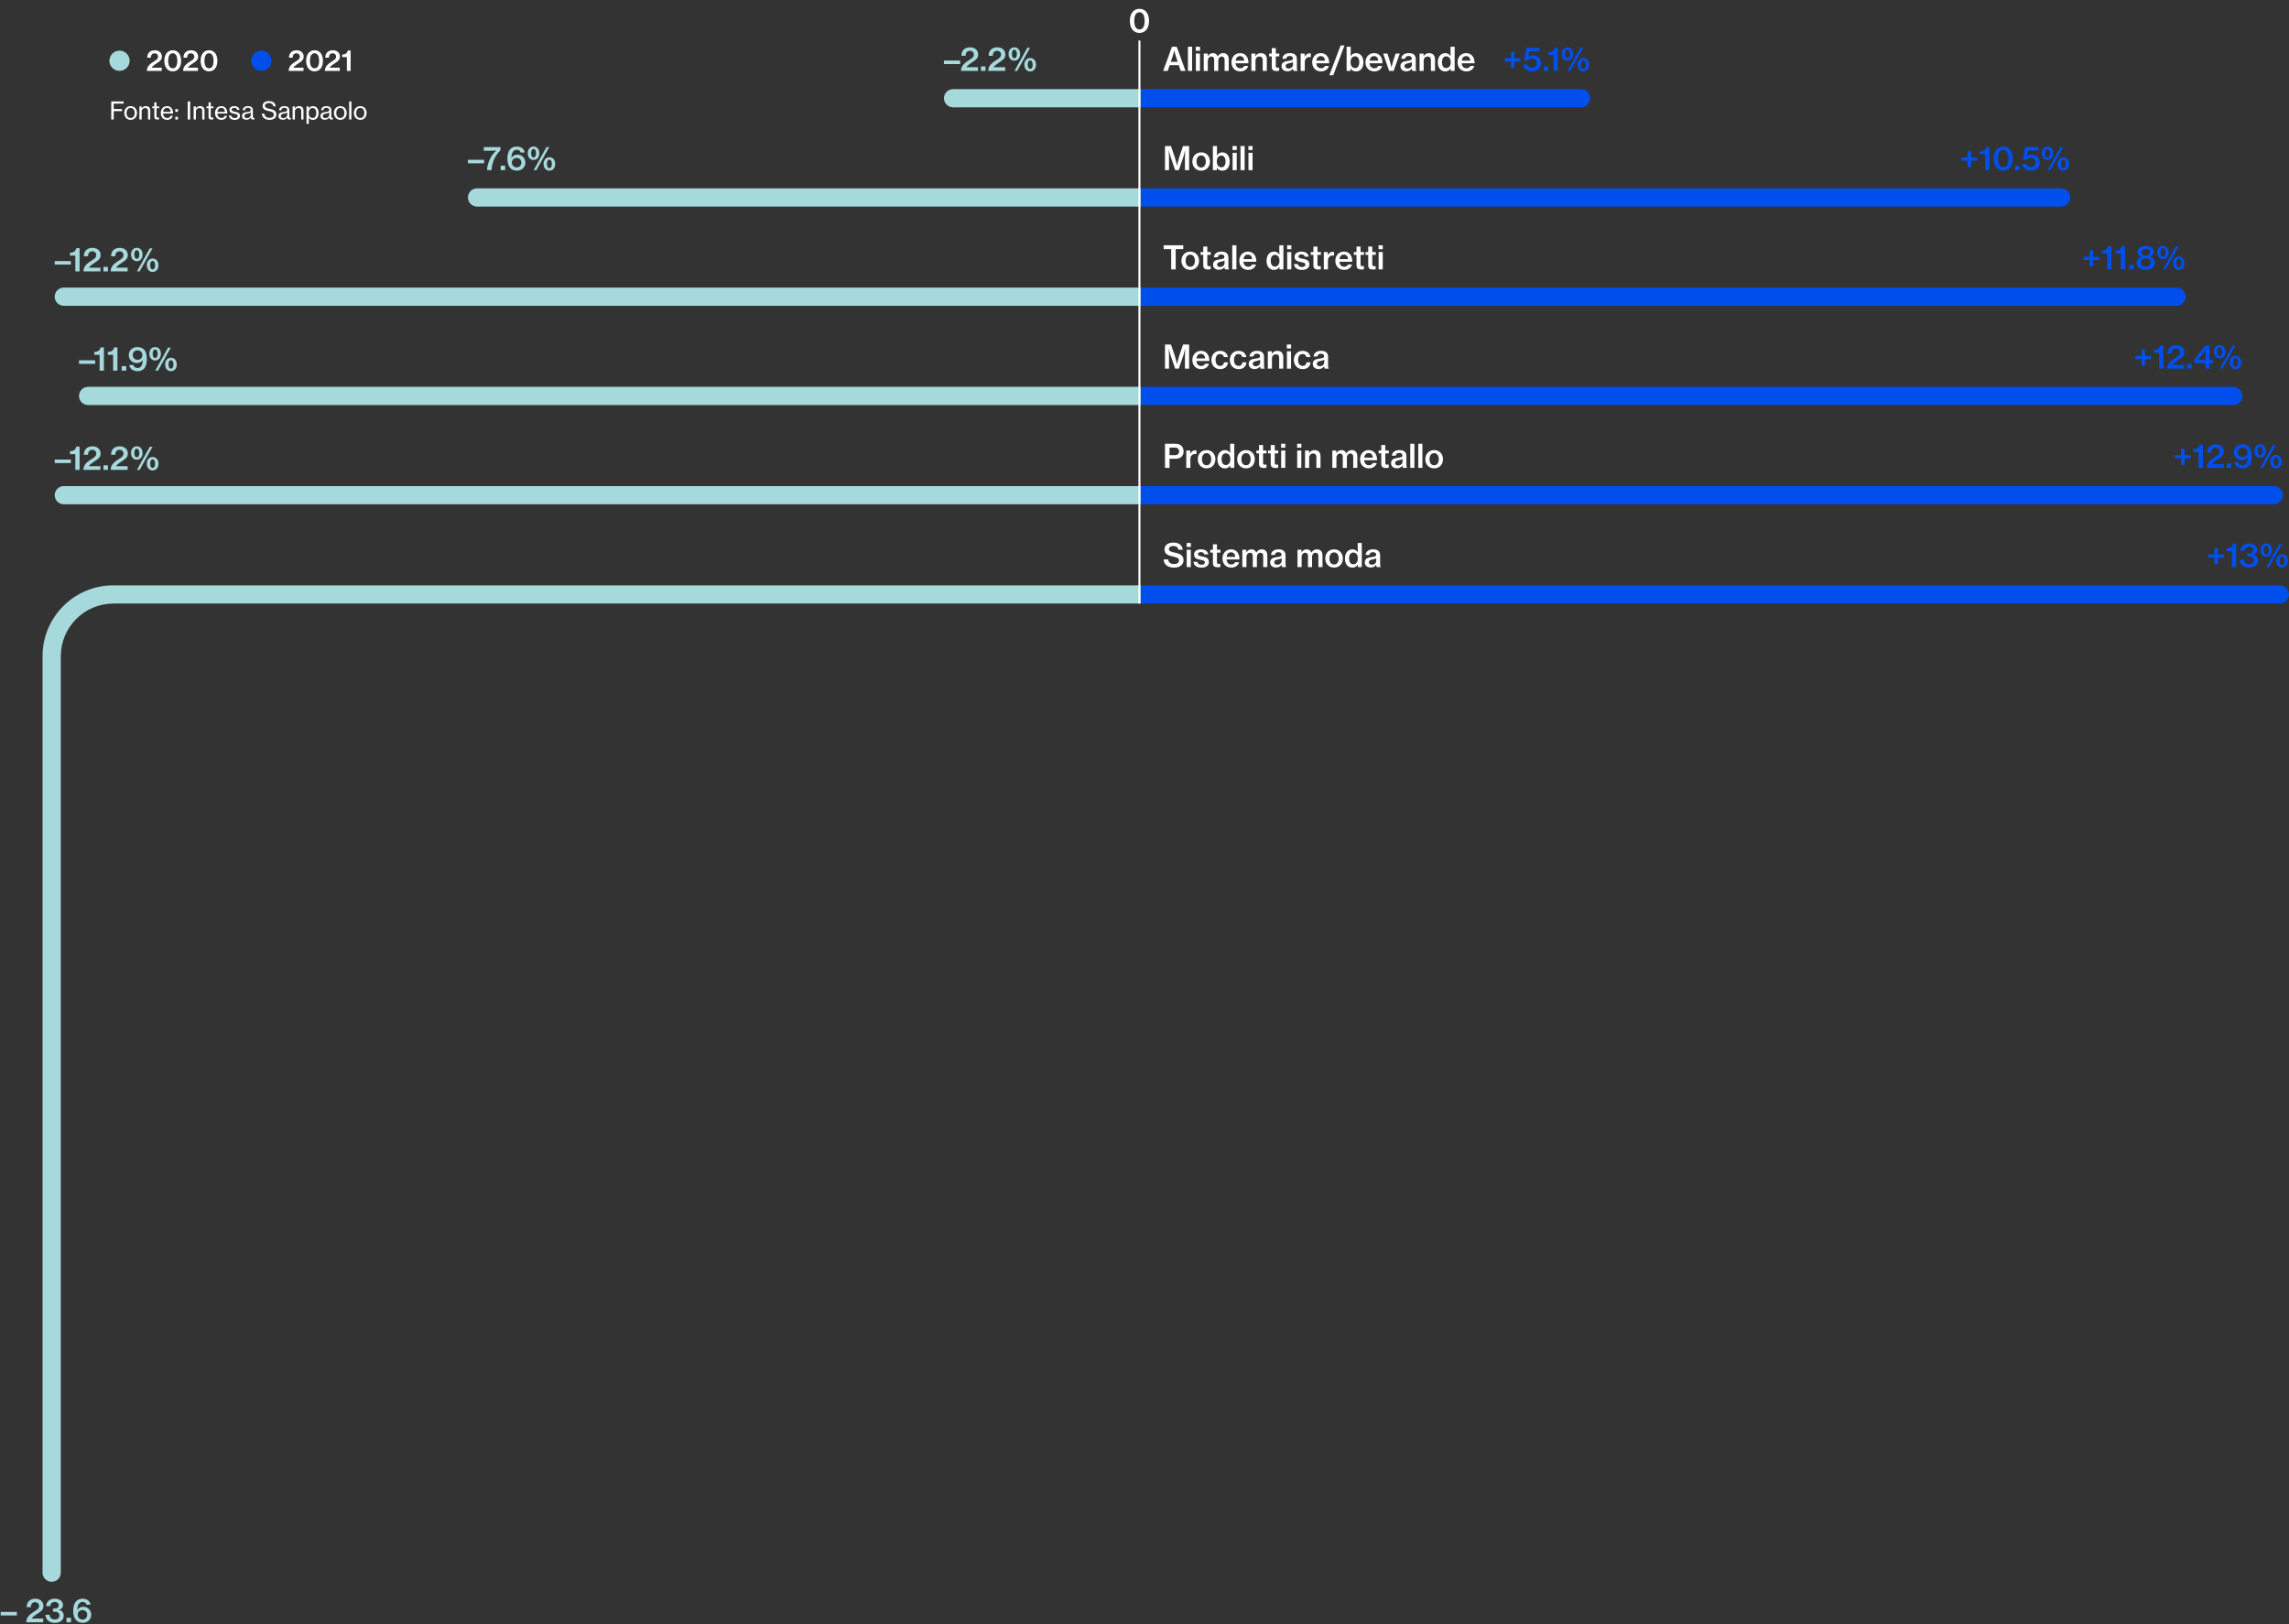 <svg width="1130" height="802" viewBox="0 0 1130 802" fill="none" xmlns="http://www.w3.org/2000/svg">
<rect x="0" y="0" width="1130" height="802" fill="#333333" stroke="none"/>
<path d="M1090.12 275.36H1093.16V278.56H1094.88V275.36H1097.92V273.744H1094.88V270.544H1093.16V273.744H1090.12V275.36ZM1101.84 280H1103.95V268.512H1102.31C1102.05 270.128 1100.77 270.752 1099.2 270.8V272.208H1101.84V280ZM1110.39 280.272C1112.74 280.272 1114.69 279.088 1114.69 276.768C1114.69 275.264 1113.91 274.304 1112.4 273.888V273.856C1113.55 273.472 1114.32 272.752 1114.32 271.52C1114.32 269.536 1112.61 268.352 1110.32 268.352C1107.63 268.352 1106.08 269.92 1106.05 272.032H1108.05C1108.08 270.896 1108.83 269.952 1110.27 269.952C1111.41 269.952 1112.24 270.576 1112.24 271.6C1112.24 272.64 1111.46 273.248 1110.03 273.248H1109.38V274.768H1110.08C1111.65 274.768 1112.55 275.392 1112.55 276.608C1112.55 277.904 1111.67 278.592 1110.31 278.592C1108.64 278.592 1107.78 277.648 1107.71 276.272H1105.7C1105.71 277.504 1106.19 278.56 1107.06 279.264C1107.89 279.92 1108.99 280.272 1110.39 280.272ZM1118.77 274.976C1120.45 274.976 1121.62 273.68 1121.62 271.664C1121.62 269.616 1120.43 268.352 1118.77 268.352C1117.12 268.352 1115.9 269.648 1115.9 271.664C1115.9 273.68 1117.1 274.976 1118.77 274.976ZM1118.83 280H1120.18L1126.53 268.608H1125.17L1118.83 280ZM1126.58 280.272C1128.27 280.272 1129.46 278.96 1129.46 276.944C1129.46 274.912 1128.26 273.632 1126.58 273.632C1124.94 273.632 1123.71 274.928 1123.71 276.944C1123.71 278.96 1124.91 280.272 1126.58 280.272ZM1118.77 273.744C1117.95 273.744 1117.57 272.864 1117.57 271.664C1117.57 270.432 1117.95 269.552 1118.77 269.552C1119.58 269.552 1120 270.464 1120 271.664C1120 272.88 1119.6 273.744 1118.77 273.744ZM1126.59 279.024C1125.78 279.024 1125.38 278.144 1125.38 276.944C1125.38 275.728 1125.78 274.832 1126.59 274.832C1127.38 274.832 1127.81 275.744 1127.81 276.944C1127.81 278.16 1127.42 279.024 1126.59 279.024Z" fill="#004FED"/>
<path d="M742.834 30.36H745.874V33.56H747.602V30.36H750.642V28.744H747.602V25.544H745.874V28.744H742.834V30.36ZM756.411 35.256C758.923 35.256 760.763 33.688 760.763 31.224C760.763 28.776 758.939 27.304 756.939 27.304C755.786 27.304 755.035 27.656 754.443 28.28H754.411L755.035 25.352H760.059V23.608H753.531L752.315 29.832H754.315C754.699 29.352 755.403 28.936 756.427 28.936C757.643 28.936 758.619 29.784 758.619 31.208C758.619 32.584 757.707 33.512 756.347 33.512C755.035 33.512 754.283 32.84 754.075 31.848H751.995C752.155 33.864 753.914 35.256 756.411 35.256ZM762.128 35H764.352V32.776H762.128V35ZM766.92 35H769.032V23.512H767.384C767.128 25.128 765.848 25.752 764.28 25.8V27.208H766.92V35ZM773.767 29.976C775.447 29.976 776.615 28.68 776.615 26.664C776.615 24.616 775.431 23.352 773.767 23.352C772.119 23.352 770.903 24.648 770.903 26.664C770.903 28.68 772.103 29.976 773.767 29.976ZM773.831 35H775.175L781.527 23.608H780.167L773.831 35ZM781.575 35.272C783.271 35.272 784.455 33.96 784.455 31.944C784.455 29.912 783.255 28.632 781.575 28.632C779.943 28.632 778.711 29.928 778.711 31.944C778.711 33.96 779.911 35.272 781.575 35.272ZM773.767 28.744C772.951 28.744 772.567 27.864 772.567 26.664C772.567 25.432 772.951 24.552 773.767 24.552C774.583 24.552 774.999 25.464 774.999 26.664C774.999 27.88 774.599 28.744 773.767 28.744ZM781.591 34.024C780.775 34.024 780.375 33.144 780.375 31.944C780.375 30.728 780.775 29.832 781.591 29.832C782.375 29.832 782.807 30.744 782.807 31.944C782.807 33.16 782.423 34.024 781.591 34.024Z" fill="#004FED"/>
<path d="M466 31.64H474V29.896H466V31.64ZM474.404 35H482.788V33.176H477.156V33.096C477.844 31.944 479.492 31.16 480.676 30.248C481.924 29.416 482.884 28.616 482.884 26.936C482.884 24.904 481.396 23.368 478.9 23.368C477.38 23.368 476.212 23.88 475.524 24.728C474.932 25.464 474.628 26.328 474.628 27.544H476.692C476.692 26.728 476.868 26.12 477.268 25.688C477.62 25.288 478.116 25.08 478.788 25.08C480.004 25.08 480.74 25.848 480.74 26.984C480.74 28.024 480.116 28.568 479.06 29.24C477.94 29.976 476.58 30.776 475.62 31.848C474.9 32.664 474.452 33.608 474.404 35ZM484.284 35H486.508V32.776H484.284V35ZM487.841 35H496.225V33.176H490.593V33.096C491.281 31.944 492.929 31.16 494.113 30.248C495.361 29.416 496.321 28.616 496.321 26.936C496.321 24.904 494.833 23.368 492.337 23.368C490.817 23.368 489.649 23.88 488.961 24.728C488.369 25.464 488.065 26.328 488.065 27.544H490.129C490.129 26.728 490.305 26.12 490.705 25.688C491.057 25.288 491.553 25.08 492.225 25.08C493.441 25.08 494.177 25.848 494.177 26.984C494.177 28.024 493.553 28.568 492.497 29.24C491.377 29.976 490.017 30.776 489.057 31.848C488.337 32.664 487.889 33.608 487.841 35ZM500.752 29.976C502.432 29.976 503.6 28.68 503.6 26.664C503.6 24.616 502.416 23.352 500.752 23.352C499.104 23.352 497.888 24.648 497.888 26.664C497.888 28.68 499.088 29.976 500.752 29.976ZM500.816 35H502.16L508.512 23.608H507.152L500.816 35ZM508.56 35.272C510.256 35.272 511.44 33.96 511.44 31.944C511.44 29.912 510.24 28.632 508.56 28.632C506.928 28.632 505.696 29.928 505.696 31.944C505.696 33.96 506.896 35.272 508.56 35.272ZM500.752 28.744C499.936 28.744 499.552 27.864 499.552 26.664C499.552 25.432 499.936 24.552 500.752 24.552C501.568 24.552 501.984 25.464 501.984 26.664C501.984 27.88 501.584 28.744 500.752 28.744ZM508.576 34.024C507.76 34.024 507.36 33.144 507.36 31.944C507.36 30.728 507.76 29.832 508.576 29.832C509.36 29.832 509.792 30.744 509.792 31.944C509.792 33.16 509.408 34.024 508.576 34.024Z" fill="#A6D9DB"/>
<path d="M563 44H780.5C782.985 44 785 46.015 785 48.5C785 50.985 782.985 53 780.5 53H563V44Z" fill="#004FED"/>
<path d="M466 48.5C466 46.015 468.015 44 470.5 44H563V53H470.5C468.015 53 466 50.985 466 48.5Z" fill="#A6D9DB"/>
<path d="M563 240H1122.5C1124.99 240 1127 242.015 1127 244.5C1127 246.985 1124.99 249 1122.5 249H563V240Z" fill="#004FED"/>
<path d="M27 244.5C27 242.015 29.015 240 31.5 240H563V249H31.5C29.015 249 27 246.985 27 244.5Z" fill="#A6D9DB"/>
<path d="M1073.66 226.36H1076.7V229.56H1078.43V226.36H1081.47V224.744H1078.43V221.544H1076.7V224.744H1073.66V226.36ZM1085.39 231H1087.5V219.512H1085.85C1085.6 221.128 1084.32 221.752 1082.75 221.8V223.208H1085.39V231ZM1089.39 231H1097.77V229.176H1092.14V229.096C1092.83 227.944 1094.48 227.16 1095.66 226.248C1096.91 225.416 1097.87 224.616 1097.87 222.936C1097.87 220.904 1096.38 219.368 1093.88 219.368C1092.36 219.368 1091.2 219.88 1090.51 220.728C1089.92 221.464 1089.61 222.328 1089.61 223.544H1091.68C1091.68 222.728 1091.85 222.12 1092.25 221.688C1092.6 221.288 1093.1 221.08 1093.77 221.08C1094.99 221.08 1095.72 221.848 1095.72 222.984C1095.72 224.024 1095.1 224.568 1094.04 225.24C1092.92 225.976 1091.56 226.776 1090.6 227.848C1089.88 228.664 1089.44 229.608 1089.39 231ZM1099.27 231H1101.49V228.776H1099.27V231ZM1107.12 231.272C1108.45 231.272 1109.49 230.856 1110.22 230.088C1111.25 229.064 1111.66 227.384 1111.66 225.288C1111.66 222.936 1111.2 221.336 1110.01 220.36C1109.28 219.736 1108.27 219.352 1107.04 219.352C1104.56 219.352 1102.75 221.048 1102.75 223.32C1102.75 225.608 1104.53 227.272 1106.73 227.272C1108 227.272 1108.94 226.712 1109.65 225.8H1109.68C1109.61 227.208 1109.37 228.2 1108.89 228.808C1108.46 229.4 1107.87 229.672 1107.07 229.672C1105.85 229.672 1105.21 228.952 1105.07 228.232H1103.01C1103.21 229.912 1104.77 231.272 1107.12 231.272ZM1107.07 225.656C1105.71 225.656 1104.73 224.664 1104.73 223.304C1104.73 221.944 1105.69 220.968 1107.09 220.968C1108.43 220.968 1109.47 221.928 1109.47 223.304C1109.47 224.696 1108.51 225.656 1107.07 225.656ZM1115.77 225.976C1117.45 225.976 1118.62 224.68 1118.62 222.664C1118.62 220.616 1117.43 219.352 1115.77 219.352C1114.12 219.352 1112.9 220.648 1112.9 222.664C1112.9 224.68 1114.1 225.976 1115.77 225.976ZM1115.83 231H1117.18L1123.53 219.608H1122.17L1115.83 231ZM1123.58 231.272C1125.27 231.272 1126.46 229.96 1126.46 227.944C1126.46 225.912 1125.26 224.632 1123.58 224.632C1121.94 224.632 1120.71 225.928 1120.71 227.944C1120.71 229.96 1121.91 231.272 1123.58 231.272ZM1115.77 224.744C1114.95 224.744 1114.57 223.864 1114.57 222.664C1114.57 221.432 1114.95 220.552 1115.77 220.552C1116.58 220.552 1117 221.464 1117 222.664C1117 223.88 1116.6 224.744 1115.77 224.744ZM1123.59 230.024C1122.78 230.024 1122.38 229.144 1122.38 227.944C1122.38 226.728 1122.78 225.832 1123.59 225.832C1124.38 225.832 1124.81 226.744 1124.81 227.944C1124.81 229.16 1124.42 230.024 1123.59 230.024Z" fill="#004FED"/>
<path d="M27 228.64H35V226.896H27V228.64ZM37.185 232H39.297V220.512H37.649C37.393 222.128 36.113 222.752 34.545 222.8V224.208H37.185V232ZM41.185 232H49.569V230.176H43.937V230.096C44.625 228.944 46.273 228.16 47.457 227.248C48.705 226.416 49.665 225.616 49.665 223.936C49.665 221.904 48.177 220.368 45.681 220.368C44.161 220.368 42.993 220.88 42.305 221.728C41.713 222.464 41.409 223.328 41.409 224.544H43.473C43.473 223.728 43.649 223.12 44.049 222.688C44.401 222.288 44.897 222.08 45.569 222.08C46.785 222.08 47.521 222.848 47.521 223.984C47.521 225.024 46.897 225.568 45.841 226.24C44.721 226.976 43.361 227.776 42.401 228.848C41.681 229.664 41.233 230.608 41.185 232ZM51.065 232H53.289V229.776H51.065V232ZM54.623 232H63.007V230.176H57.374V230.096C58.062 228.944 59.711 228.16 60.895 227.248C62.142 226.416 63.102 225.616 63.102 223.936C63.102 221.904 61.614 220.368 59.118 220.368C57.599 220.368 56.431 220.88 55.742 221.728C55.151 222.464 54.846 223.328 54.846 224.544H56.91C56.91 223.728 57.087 223.12 57.486 222.688C57.839 222.288 58.334 222.08 59.007 222.08C60.222 222.08 60.959 222.848 60.959 223.984C60.959 225.024 60.334 225.568 59.279 226.24C58.158 226.976 56.798 227.776 55.839 228.848C55.118 229.664 54.67 230.608 54.623 232ZM67.533 226.976C69.213 226.976 70.381 225.68 70.381 223.664C70.381 221.616 69.197 220.352 67.533 220.352C65.885 220.352 64.669 221.648 64.669 223.664C64.669 225.68 65.869 226.976 67.533 226.976ZM67.597 232H68.941L75.293 220.608H73.933L67.597 232ZM75.341 232.272C77.037 232.272 78.221 230.96 78.221 228.944C78.221 226.912 77.021 225.632 75.341 225.632C73.709 225.632 72.477 226.928 72.477 228.944C72.477 230.96 73.677 232.272 75.341 232.272ZM67.533 225.744C66.717 225.744 66.333 224.864 66.333 223.664C66.333 222.432 66.717 221.552 67.533 221.552C68.349 221.552 68.765 222.464 68.765 223.664C68.765 224.88 68.365 225.744 67.533 225.744ZM75.357 231.024C74.541 231.024 74.141 230.144 74.141 228.944C74.141 227.728 74.541 226.832 75.357 226.832C76.141 226.832 76.573 227.744 76.573 228.944C76.573 230.16 76.189 231.024 75.357 231.024Z" fill="#A6D9DB"/>
<path d="M563 93H1017.5C1019.99 93 1022 95.015 1022 97.5C1022 99.985 1019.99 102 1017.5 102H563V93Z" fill="#004FED"/>
<path d="M231 97.5C231 95.015 233.015 93 235.5 93H563V102H235.5C233.015 102 231 99.985 231 97.5Z" fill="#A6D9DB"/>
<path d="M563 191H1102.5C1104.99 191 1107 193.015 1107 195.5C1107 197.985 1104.99 200 1102.5 200H563V191Z" fill="#004FED"/>
<path d="M39 195.5C39 193.015 41.015 191 43.5 191H563V200H43.5C41.015 200 39 197.985 39 195.5Z" fill="#A6D9DB"/>
<path d="M968.303 79.36H971.343V82.56H973.071V79.36H976.111V77.744H973.071V74.544H971.343V77.744H968.303V79.36ZM980.029 84H982.141V72.512H980.493C980.237 74.128 978.957 74.752 977.389 74.8V76.208H980.029V84ZM988.893 84.272C991.837 84.272 993.645 81.936 993.645 78.304C993.645 74.624 991.789 72.352 988.909 72.352C986.077 72.352 984.173 74.656 984.173 78.304C984.173 81.936 986.029 84.272 988.893 84.272ZM988.909 82.544C987.149 82.544 986.349 80.864 986.349 78.304C986.349 75.728 987.149 74.048 988.909 74.048C990.685 74.048 991.469 75.744 991.469 78.304C991.469 80.896 990.717 82.544 988.909 82.544ZM994.815 84H997.039V81.776H994.815V84ZM1002.66 84.256C1005.17 84.256 1007.01 82.688 1007.01 80.224C1007.01 77.776 1005.19 76.304 1003.19 76.304C1002.04 76.304 1001.28 76.656 1000.69 77.28H1000.66L1001.28 74.352H1006.31V72.608H999.781L998.565 78.832H1000.56C1000.95 78.352 1001.65 77.936 1002.68 77.936C1003.89 77.936 1004.87 78.784 1004.87 80.208C1004.87 81.584 1003.96 82.512 1002.6 82.512C1001.28 82.512 1000.53 81.84 1000.32 80.848H998.245C998.405 82.864 1000.16 84.256 1002.66 84.256ZM1010.77 78.976C1012.45 78.976 1013.62 77.68 1013.62 75.664C1013.62 73.616 1012.43 72.352 1010.77 72.352C1009.12 72.352 1007.9 73.648 1007.9 75.664C1007.9 77.68 1009.1 78.976 1010.77 78.976ZM1010.83 84H1012.18L1018.53 72.608H1017.17L1010.83 84ZM1018.58 84.272C1020.27 84.272 1021.46 82.96 1021.46 80.944C1021.46 78.912 1020.26 77.632 1018.58 77.632C1016.94 77.632 1015.71 78.928 1015.71 80.944C1015.71 82.96 1016.91 84.272 1018.58 84.272ZM1010.77 77.744C1009.95 77.744 1009.57 76.864 1009.57 75.664C1009.57 74.432 1009.95 73.552 1010.77 73.552C1011.58 73.552 1012 74.464 1012 75.664C1012 76.88 1011.6 77.744 1010.77 77.744ZM1018.59 83.024C1017.78 83.024 1017.38 82.144 1017.38 80.944C1017.38 79.728 1017.78 78.832 1018.59 78.832C1019.38 78.832 1019.81 79.744 1019.81 80.944C1019.81 82.16 1019.42 83.024 1018.59 83.024Z" fill="#004FED"/>
<path d="M231 80.64H239V78.896H231V80.64ZM240.423 84H242.647C242.823 79.776 244.871 76.288 247.047 74.256V72.608H238.839V74.416H242.551C243.799 74.416 244.983 74.336 244.983 74.336V74.368C242.775 76.24 240.631 79.936 240.423 84ZM247.159 84H249.383V81.776H247.159V84ZM255.174 84.272C257.558 84.272 259.382 82.56 259.366 80.272C259.35 78.016 257.59 76.336 255.446 76.336C254.134 76.336 253.19 76.88 252.502 77.936H252.47C252.566 75.36 253.382 73.936 255.19 73.936C256.31 73.936 256.87 74.64 256.998 75.296H259.046C258.774 73.744 257.494 72.352 255.158 72.352C253.606 72.352 252.502 72.896 251.702 73.888C250.854 74.96 250.454 76.496 250.47 78.304C250.47 80.336 250.886 81.856 251.894 82.928C252.646 83.76 253.734 84.272 255.174 84.272ZM255.11 82.656C253.75 82.656 252.694 81.68 252.694 80.304C252.694 78.912 253.67 77.968 255.094 77.968C256.39 77.968 257.382 78.928 257.382 80.32C257.382 81.68 256.406 82.656 255.11 82.656ZM263.392 78.976C265.072 78.976 266.24 77.68 266.24 75.664C266.24 73.616 265.056 72.352 263.392 72.352C261.744 72.352 260.528 73.648 260.528 75.664C260.528 77.68 261.728 78.976 263.392 78.976ZM263.456 84H264.8L271.152 72.608H269.792L263.456 84ZM271.2 84.272C272.896 84.272 274.08 82.96 274.08 80.944C274.08 78.912 272.88 77.632 271.2 77.632C269.568 77.632 268.336 78.928 268.336 80.944C268.336 82.96 269.536 84.272 271.2 84.272ZM263.392 77.744C262.576 77.744 262.192 76.864 262.192 75.664C262.192 74.432 262.576 73.552 263.392 73.552C264.208 73.552 264.624 74.464 264.624 75.664C264.624 76.88 264.224 77.744 263.392 77.744ZM271.216 83.024C270.4 83.024 270 82.144 270 80.944C270 79.728 270.4 78.832 271.216 78.832C272 78.832 272.432 79.744 272.432 80.944C272.432 82.16 272.048 83.024 271.216 83.024Z" fill="#A6D9DB"/>
<path d="M579.648 280.272C582.288 280.272 584.272 278.944 584.272 276.576C584.272 274 582.24 273.344 580.032 272.864C578.192 272.48 577.04 272.192 577.04 271.088C577.04 270.144 577.92 269.584 579.248 269.584C580.656 269.584 581.536 270.24 581.712 271.408H583.872C583.648 269.216 582.048 267.888 579.28 267.888C576.736 267.888 574.88 269.024 574.88 271.28C574.88 273.664 576.736 274.256 578.96 274.752C580.848 275.184 582.032 275.472 582.032 276.752C582.032 277.936 580.96 278.496 579.664 278.496C577.84 278.496 576.832 277.728 576.672 276.192H574.448C574.544 278.624 576.384 280.272 579.648 280.272ZM585.802 270.064H587.882V268.096H585.802V270.064ZM585.834 280H587.866V271.456H585.834V280ZM593.133 280.272C595.245 280.272 596.781 279.328 596.781 277.536C596.781 275.456 595.181 275.072 593.565 274.768C592.269 274.528 591.389 274.384 591.389 273.632C591.389 273.04 591.885 272.608 592.829 272.608C593.837 272.608 594.381 273.008 594.525 273.744H596.461C596.253 272.256 595.117 271.232 592.845 271.232C590.845 271.232 589.469 272.16 589.469 273.776C589.469 275.712 590.989 276.08 592.589 276.4C593.933 276.656 594.797 276.816 594.797 277.664C594.797 278.352 594.269 278.832 593.149 278.832C592.061 278.832 591.277 278.4 591.117 277.376H589.165C589.293 279.104 590.701 280.272 593.133 280.272ZM597.463 272.848H598.775V278.08C598.775 279.584 599.719 280.08 601.095 280.08C601.639 280.08 602.103 280.016 602.439 279.952V278.368H602.343C602.183 278.4 601.895 278.432 601.687 278.432C601.111 278.432 600.775 278.256 600.775 277.632V272.848H602.487V271.456H600.775V268.736H598.775V271.456H597.463V272.848ZM607.832 280.256C609.928 280.256 611.304 279.12 611.72 277.584H609.736C609.464 278.288 608.824 278.704 607.848 278.704C606.424 278.704 605.64 277.712 605.496 276.24H611.88C611.896 274.656 611.496 273.312 610.664 272.432C609.944 271.664 608.968 271.232 607.72 271.232C605.192 271.232 603.48 273.2 603.48 275.744C603.48 278.272 605.112 280.256 607.832 280.256ZM607.72 272.704C608.952 272.704 609.704 273.552 609.784 274.96H605.528C605.704 273.616 606.392 272.704 607.72 272.704ZM613.303 280H615.335V274.944C615.335 273.744 616.167 272.912 617.111 272.912C617.959 272.912 618.455 273.504 618.455 274.48V280H620.487V274.944C620.487 273.744 621.223 272.912 622.215 272.912C623.047 272.912 623.607 273.504 623.607 274.48V280H625.639V274.208C625.639 272.368 624.615 271.232 622.871 271.232C621.815 271.232 620.855 271.728 620.183 272.832H620.151C619.767 271.776 618.951 271.232 617.879 271.232C616.711 271.232 615.863 271.792 615.319 272.752H615.271V271.456H613.303V280ZM632.964 280H634.932V279.856C634.74 279.728 634.612 279.36 634.612 278.656V274.16C634.612 273.024 634.196 272.208 633.396 271.728C632.836 271.376 632.084 271.232 631.108 271.232C628.676 271.232 627.524 272.56 627.46 274.016H629.38C629.428 273.168 629.988 272.64 631.124 272.64C632.148 272.64 632.66 273.136 632.66 273.872C632.66 274.64 631.956 274.864 630.548 275.04C628.516 275.28 627.044 275.744 627.044 277.68C627.044 279.344 628.292 280.208 629.956 280.208C631.316 280.208 632.084 279.648 632.644 278.896H632.676C632.708 279.472 632.82 279.808 632.964 280ZM630.548 278.816C629.764 278.816 629.076 278.544 629.076 277.632C629.076 276.688 629.796 276.432 631.044 276.192C631.668 276.064 632.308 275.888 632.708 275.632V276.896C632.708 277.856 631.94 278.816 630.548 278.816ZM640.537 280H642.569V274.944C642.569 273.744 643.401 272.912 644.345 272.912C645.193 272.912 645.689 273.504 645.689 274.48V280H647.721V274.944C647.721 273.744 648.457 272.912 649.449 272.912C650.281 272.912 650.841 273.504 650.841 274.48V280H652.873V274.208C652.873 272.368 651.849 271.232 650.105 271.232C649.049 271.232 648.089 271.728 647.417 272.832H647.385C647.001 271.776 646.185 271.232 645.113 271.232C643.945 271.232 643.097 271.792 642.553 272.752H642.505V271.456H640.537V280ZM658.598 280.256C661.254 280.256 662.934 278.272 662.934 275.744C662.934 273.2 661.254 271.232 658.598 271.232C655.942 271.232 654.23 273.2 654.23 275.744C654.23 278.272 655.942 280.256 658.598 280.256ZM658.582 278.72C657.078 278.72 656.294 277.456 656.294 275.744C656.294 274.016 657.078 272.736 658.582 272.736C660.07 272.736 660.87 274.016 660.87 275.744C660.87 277.456 660.07 278.72 658.582 278.72ZM667.646 280.272C668.814 280.272 669.742 279.744 670.27 278.752H670.302V280H672.27V268.096H670.238V270.912C670.238 271.552 670.27 272.224 670.302 272.688H670.27C669.71 271.792 668.83 271.232 667.646 271.232C665.47 271.232 663.934 273.024 663.934 275.744C663.934 278.528 665.39 280.272 667.646 280.272ZM668.062 278.608C666.686 278.608 665.998 277.44 665.998 275.728C665.998 274.048 666.686 272.816 668.062 272.816C669.566 272.816 670.318 274.032 670.318 275.744C670.318 277.424 669.566 278.608 668.062 278.608ZM679.667 280H681.635V279.856C681.443 279.728 681.315 279.36 681.315 278.656V274.16C681.315 273.024 680.899 272.208 680.099 271.728C679.539 271.376 678.787 271.232 677.811 271.232C675.379 271.232 674.227 272.56 674.163 274.016H676.083C676.131 273.168 676.691 272.64 677.827 272.64C678.851 272.64 679.363 273.136 679.363 273.872C679.363 274.64 678.659 274.864 677.251 275.04C675.219 275.28 673.747 275.744 673.747 277.68C673.747 279.344 674.995 280.208 676.659 280.208C678.019 280.208 678.787 279.648 679.347 278.896H679.379C679.411 279.472 679.523 279.808 679.667 280ZM677.251 278.816C676.467 278.816 675.779 278.544 675.779 277.632C675.779 276.688 676.499 276.432 677.747 276.192C678.371 276.064 679.011 275.888 679.411 275.632V276.896C679.411 277.856 678.643 278.816 677.251 278.816Z" fill="white"/>
<path d="M574.224 35H576.464L577.424 32.168H581.936L582.88 35H585.248L580.912 23.096H578.544L574.224 35ZM578.912 27.784C579.296 26.648 579.696 24.92 579.696 24.92H579.728C579.728 24.92 580.016 26.376 580.48 27.784L581.392 30.536H577.968L578.912 27.784ZM586.444 35H588.492V23.096H586.444V35ZM590.334 25.064H592.414V23.096H590.334V25.064ZM590.366 35H592.398V26.456H590.366V35ZM594.241 35H596.273V29.944C596.273 28.744 597.105 27.912 598.049 27.912C598.897 27.912 599.393 28.504 599.393 29.48V35H601.425V29.944C601.425 28.744 602.161 27.912 603.153 27.912C603.985 27.912 604.545 28.504 604.545 29.48V35H606.577V29.208C606.577 27.368 605.553 26.232 603.809 26.232C602.753 26.232 601.793 26.728 601.121 27.832H601.089C600.705 26.776 599.889 26.232 598.817 26.232C597.649 26.232 596.801 26.792 596.257 27.752H596.209V26.456H594.241V35ZM612.286 35.256C614.382 35.256 615.758 34.12 616.174 32.584H614.19C613.918 33.288 613.278 33.704 612.302 33.704C610.878 33.704 610.094 32.712 609.95 31.24H616.334C616.35 29.656 615.95 28.312 615.118 27.432C614.398 26.664 613.422 26.232 612.174 26.232C609.646 26.232 607.934 28.2 607.934 30.744C607.934 33.272 609.566 35.256 612.286 35.256ZM612.174 27.704C613.406 27.704 614.158 28.552 614.238 29.96H609.982C610.158 28.616 610.846 27.704 612.174 27.704ZM619.74 26.456H617.756V35H619.788V29.992C619.788 28.776 620.588 27.912 621.724 27.912C622.764 27.912 623.356 28.536 623.356 29.544V35H625.388V29.208C625.388 27.368 624.284 26.232 622.444 26.232C621.244 26.232 620.348 26.76 619.788 27.704H619.74V26.456ZM626.51 27.848H627.822V33.08C627.822 34.584 628.766 35.08 630.142 35.08C630.686 35.08 631.15 35.016 631.486 34.952V33.368H631.39C631.23 33.4 630.942 33.432 630.734 33.432C630.158 33.432 629.822 33.256 629.822 32.632V27.848H631.534V26.456H629.822V23.736H627.822V26.456H626.51V27.848ZM638.573 35H640.541V34.856C640.349 34.728 640.221 34.36 640.221 33.656V29.16C640.221 28.024 639.805 27.208 639.005 26.728C638.445 26.376 637.693 26.232 636.717 26.232C634.285 26.232 633.133 27.56 633.069 29.016H634.989C635.037 28.168 635.597 27.64 636.733 27.64C637.757 27.64 638.269 28.136 638.269 28.872C638.269 29.64 637.565 29.864 636.157 30.04C634.125 30.28 632.653 30.744 632.653 32.68C632.653 34.344 633.901 35.208 635.565 35.208C636.925 35.208 637.693 34.648 638.253 33.896H638.285C638.317 34.472 638.429 34.808 638.573 35ZM636.157 33.816C635.373 33.816 634.685 33.544 634.685 32.632C634.685 31.688 635.405 31.432 636.653 31.192C637.277 31.064 637.917 30.888 638.317 30.632V31.896C638.317 32.856 637.549 33.816 636.157 33.816ZM644.068 26.456H642.1V35H644.132V30.712C644.132 29.064 645.14 28.152 646.484 28.168C646.692 28.168 646.852 28.184 647.044 28.232H647.108V26.408C646.964 26.344 646.804 26.328 646.564 26.328C645.476 26.328 644.66 26.888 644.116 27.992H644.068V26.456ZM652.129 35.256C654.225 35.256 655.601 34.12 656.017 32.584H654.033C653.761 33.288 653.121 33.704 652.145 33.704C650.721 33.704 649.937 32.712 649.793 31.24H656.177C656.193 29.656 655.793 28.312 654.961 27.432C654.241 26.664 653.265 26.232 652.017 26.232C649.489 26.232 647.777 28.2 647.777 30.744C647.777 33.272 649.409 35.256 652.129 35.256ZM652.017 27.704C653.249 27.704 654.001 28.552 654.081 29.96H649.825C650.001 28.616 650.689 27.704 652.017 27.704ZM656.258 37.144H658.178L663.73 22.456H661.81L656.258 37.144ZM669.412 35.272C671.684 35.272 673.092 33.528 673.092 30.744C673.092 28.024 671.62 26.232 669.428 26.232C668.212 26.232 667.348 26.824 666.788 27.72H666.74C666.772 27.272 666.804 26.584 666.804 25.912V23.096H664.772V35H666.74V33.768H666.788C667.3 34.776 668.276 35.272 669.412 35.272ZM668.98 33.608C667.508 33.608 666.724 32.408 666.724 30.744C666.724 29.112 667.428 27.816 668.98 27.816C670.34 27.816 671.028 29.048 671.028 30.728C671.028 32.44 670.34 33.608 668.98 33.608ZM678.426 35.256C680.522 35.256 681.898 34.12 682.314 32.584H680.33C680.058 33.288 679.418 33.704 678.442 33.704C677.018 33.704 676.234 32.712 676.09 31.24H682.474C682.49 29.656 682.09 28.312 681.258 27.432C680.538 26.664 679.562 26.232 678.314 26.232C675.786 26.232 674.074 28.2 674.074 30.744C674.074 33.272 675.706 35.256 678.426 35.256ZM678.314 27.704C679.546 27.704 680.298 28.552 680.378 29.96H676.122C676.298 28.616 676.986 27.704 678.314 27.704ZM685.774 35H687.998L691.022 26.456H688.958L687.662 30.44C687.294 31.592 686.958 33.304 686.958 33.304H686.91C686.91 33.304 686.558 31.592 686.19 30.44L684.942 26.456H682.814L685.774 35ZM697.261 35H699.229V34.856C699.037 34.728 698.909 34.36 698.909 33.656V29.16C698.909 28.024 698.493 27.208 697.693 26.728C697.133 26.376 696.381 26.232 695.405 26.232C692.973 26.232 691.821 27.56 691.757 29.016H693.677C693.725 28.168 694.285 27.64 695.421 27.64C696.445 27.64 696.957 28.136 696.957 28.872C696.957 29.64 696.253 29.864 694.845 30.04C692.813 30.28 691.341 30.744 691.341 32.68C691.341 34.344 692.589 35.208 694.253 35.208C695.613 35.208 696.381 34.648 696.941 33.896H696.973C697.005 34.472 697.117 34.808 697.261 35ZM694.845 33.816C694.061 33.816 693.373 33.544 693.373 32.632C693.373 31.688 694.093 31.432 695.341 31.192C695.965 31.064 696.605 30.888 697.005 30.632V31.896C697.005 32.856 696.237 33.816 694.845 33.816ZM702.771 26.456H700.787V35H702.819V29.992C702.819 28.776 703.619 27.912 704.755 27.912C705.795 27.912 706.387 28.536 706.387 29.544V35H708.419V29.208C708.419 27.368 707.315 26.232 705.475 26.232C704.275 26.232 703.379 26.76 702.819 27.704H702.771V26.456ZM713.489 35.272C714.657 35.272 715.585 34.744 716.113 33.752H716.145V35H718.113V23.096H716.081V25.912C716.081 26.552 716.113 27.224 716.145 27.688H716.113C715.553 26.792 714.673 26.232 713.489 26.232C711.313 26.232 709.777 28.024 709.777 30.744C709.777 33.528 711.233 35.272 713.489 35.272ZM713.905 33.608C712.529 33.608 711.841 32.44 711.841 30.728C711.841 29.048 712.529 27.816 713.905 27.816C715.409 27.816 716.161 29.032 716.161 30.744C716.161 32.424 715.409 33.608 713.905 33.608ZM723.895 35.256C725.991 35.256 727.367 34.12 727.783 32.584H725.799C725.527 33.288 724.887 33.704 723.911 33.704C722.487 33.704 721.703 32.712 721.559 31.24H727.943C727.959 29.656 727.559 28.312 726.727 27.432C726.007 26.664 725.031 26.232 723.783 26.232C721.255 26.232 719.543 28.2 719.543 30.744C719.543 33.272 721.175 35.256 723.895 35.256ZM723.783 27.704C725.015 27.704 725.767 28.552 725.847 29.96H721.591C721.767 28.616 722.455 27.704 723.783 27.704Z" fill="white"/>
<path d="M574.464 123H578.176V133H580.4V123H584.128V121.096H574.464V123ZM587.598 133.256C590.254 133.256 591.934 131.272 591.934 128.744C591.934 126.2 590.254 124.232 587.598 124.232C584.942 124.232 583.23 126.2 583.23 128.744C583.23 131.272 584.942 133.256 587.598 133.256ZM587.582 131.72C586.078 131.72 585.294 130.456 585.294 128.744C585.294 127.016 586.078 125.736 587.582 125.736C589.07 125.736 589.87 127.016 589.87 128.744C589.87 130.456 589.07 131.72 587.582 131.72ZM592.697 125.848H594.009V131.08C594.009 132.584 594.953 133.08 596.329 133.08C596.873 133.08 597.337 133.016 597.673 132.952V131.368H597.577C597.417 131.4 597.129 131.432 596.921 131.432C596.345 131.432 596.009 131.256 596.009 130.632V125.848H597.721V124.456H596.009V121.736H594.009V124.456H592.697V125.848ZM604.761 133H606.729V132.856C606.537 132.728 606.409 132.36 606.409 131.656V127.16C606.409 126.024 605.993 125.208 605.193 124.728C604.633 124.376 603.881 124.232 602.905 124.232C600.473 124.232 599.321 125.56 599.257 127.016H601.177C601.225 126.168 601.785 125.64 602.921 125.64C603.945 125.64 604.457 126.136 604.457 126.872C604.457 127.64 603.753 127.864 602.345 128.04C600.313 128.28 598.841 128.744 598.841 130.68C598.841 132.344 600.089 133.208 601.753 133.208C603.113 133.208 603.881 132.648 604.441 131.896H604.473C604.505 132.472 604.617 132.808 604.761 133ZM602.345 131.816C601.561 131.816 600.873 131.544 600.873 130.632C600.873 129.688 601.593 129.432 602.841 129.192C603.465 129.064 604.105 128.888 604.505 128.632V129.896C604.505 130.856 603.737 131.816 602.345 131.816ZM608.319 133H610.367V121.096H608.319V133ZM616.161 133.256C618.257 133.256 619.633 132.12 620.049 130.584H618.065C617.793 131.288 617.153 131.704 616.177 131.704C614.753 131.704 613.969 130.712 613.825 129.24H620.209C620.225 127.656 619.825 126.312 618.993 125.432C618.273 124.664 617.297 124.232 616.049 124.232C613.521 124.232 611.809 126.2 611.809 128.744C611.809 131.272 613.441 133.256 616.161 133.256ZM616.049 125.704C617.281 125.704 618.033 126.552 618.113 127.96H613.857C614.033 126.616 614.721 125.704 616.049 125.704ZM628.958 133.272C630.126 133.272 631.054 132.744 631.582 131.752H631.614V133H633.582V121.096H631.55V123.912C631.55 124.552 631.582 125.224 631.614 125.688H631.582C631.022 124.792 630.142 124.232 628.958 124.232C626.782 124.232 625.246 126.024 625.246 128.744C625.246 131.528 626.702 133.272 628.958 133.272ZM629.374 131.608C627.998 131.608 627.31 130.44 627.31 128.728C627.31 127.048 627.998 125.816 629.374 125.816C630.878 125.816 631.63 127.032 631.63 128.744C631.63 130.424 630.878 131.608 629.374 131.608ZM635.412 123.064H637.492V121.096H635.412V123.064ZM635.444 133H637.476V124.456H635.444V133ZM642.743 133.272C644.855 133.272 646.391 132.328 646.391 130.536C646.391 128.456 644.791 128.072 643.175 127.768C641.879 127.528 640.999 127.384 640.999 126.632C640.999 126.04 641.495 125.608 642.439 125.608C643.447 125.608 643.991 126.008 644.135 126.744H646.071C645.863 125.256 644.727 124.232 642.455 124.232C640.455 124.232 639.079 125.16 639.079 126.776C639.079 128.712 640.599 129.08 642.199 129.4C643.543 129.656 644.407 129.816 644.407 130.664C644.407 131.352 643.879 131.832 642.759 131.832C641.671 131.832 640.887 131.4 640.727 130.376H638.775C638.903 132.104 640.311 133.272 642.743 133.272ZM647.072 125.848H648.384V131.08C648.384 132.584 649.328 133.08 650.704 133.08C651.248 133.08 651.712 133.016 652.048 132.952V131.368H651.952C651.792 131.4 651.504 131.432 651.296 131.432C650.72 131.432 650.384 131.256 650.384 130.632V125.848H652.096V124.456H650.384V121.736H648.384V124.456H647.072V125.848ZM655.49 124.456H653.522V133H655.554V128.712C655.554 127.064 656.562 126.152 657.906 126.168C658.114 126.168 658.274 126.184 658.466 126.232H658.53V124.408C658.386 124.344 658.226 124.328 657.986 124.328C656.898 124.328 656.082 124.888 655.538 125.992H655.49V124.456ZM663.551 133.256C665.647 133.256 667.023 132.12 667.439 130.584H665.455C665.183 131.288 664.543 131.704 663.567 131.704C662.143 131.704 661.359 130.712 661.215 129.24H667.599C667.615 127.656 667.215 126.312 666.383 125.432C665.663 124.664 664.687 124.232 663.439 124.232C660.911 124.232 659.199 126.2 659.199 128.744C659.199 131.272 660.831 133.256 663.551 133.256ZM663.439 125.704C664.671 125.704 665.423 126.552 665.503 127.96H661.247C661.423 126.616 662.111 125.704 663.439 125.704ZM668.354 125.848H669.666V131.08C669.666 132.584 670.61 133.08 671.986 133.08C672.53 133.08 672.994 133.016 673.33 132.952V131.368H673.234C673.074 131.4 672.786 131.432 672.578 131.432C672.002 131.432 671.666 131.256 671.666 130.632V125.848H673.378V124.456H671.666V121.736H669.666V124.456H668.354V125.848ZM674.135 125.848H675.447V131.08C675.447 132.584 676.391 133.08 677.767 133.08C678.311 133.08 678.775 133.016 679.111 132.952V131.368H679.015C678.855 131.4 678.567 131.432 678.359 131.432C677.783 131.432 677.447 131.256 677.447 130.632V125.848H679.159V124.456H677.447V121.736H675.447V124.456H674.135V125.848ZM680.552 123.064H682.632V121.096H680.552V123.064ZM680.584 133H682.616V124.456H680.584V133Z" fill="white"/>
<path d="M575.12 182H577.104V175.792C577.104 174.496 576.96 172.08 576.96 172.08H576.992C576.992 172.08 577.488 174.272 577.872 175.456L580.144 182H581.936L584.192 175.456C584.576 174.272 585.072 172.08 585.072 172.08H585.104C585.104 172.08 584.96 174.496 584.96 175.792V182H587.024V170.096H584.032L582.112 175.76C581.664 177.168 581.088 179.76 581.088 179.76H581.04C581.04 179.76 580.464 177.152 580 175.76L578.048 170.096H575.12V182ZM592.973 182.256C595.069 182.256 596.445 181.12 596.861 179.584H594.877C594.605 180.288 593.965 180.704 592.989 180.704C591.565 180.704 590.781 179.712 590.637 178.24H597.021C597.037 176.656 596.637 175.312 595.805 174.432C595.085 173.664 594.109 173.232 592.861 173.232C590.333 173.232 588.621 175.2 588.621 177.744C588.621 180.272 590.253 182.256 592.973 182.256ZM592.861 174.704C594.093 174.704 594.845 175.552 594.925 176.96H590.669C590.845 175.616 591.533 174.704 592.861 174.704ZM602.348 182.256C604.636 182.256 606.092 180.88 606.22 178.896H604.236C604.124 180.016 603.452 180.672 602.332 180.672C600.844 180.672 600.076 179.424 600.076 177.744C600.076 176.016 600.844 174.784 602.332 174.784C603.356 174.784 603.996 175.376 604.188 176.304H606.172C605.868 174.464 604.492 173.232 602.316 173.232C599.692 173.232 598.012 175.2 598.012 177.744C598.012 180.272 599.708 182.256 602.348 182.256ZM611.457 182.256C613.745 182.256 615.201 180.88 615.329 178.896H613.345C613.233 180.016 612.561 180.672 611.441 180.672C609.953 180.672 609.185 179.424 609.185 177.744C609.185 176.016 609.953 174.784 611.441 174.784C612.465 174.784 613.105 175.376 613.297 176.304H615.281C614.977 174.464 613.601 173.232 611.425 173.232C608.801 173.232 607.121 175.2 607.121 177.744C607.121 180.272 608.817 182.256 611.457 182.256ZM622.355 182H624.323V181.856C624.131 181.728 624.003 181.36 624.003 180.656V176.16C624.003 175.024 623.587 174.208 622.787 173.728C622.227 173.376 621.475 173.232 620.499 173.232C618.067 173.232 616.915 174.56 616.851 176.016H618.771C618.819 175.168 619.379 174.64 620.515 174.64C621.539 174.64 622.051 175.136 622.051 175.872C622.051 176.64 621.347 176.864 619.939 177.04C617.907 177.28 616.435 177.744 616.435 179.68C616.435 181.344 617.683 182.208 619.347 182.208C620.707 182.208 621.475 181.648 622.035 180.896H622.067C622.099 181.472 622.211 181.808 622.355 182ZM619.939 180.816C619.155 180.816 618.467 180.544 618.467 179.632C618.467 178.688 619.187 178.432 620.435 178.192C621.059 178.064 621.699 177.888 622.099 177.632V178.896C622.099 179.856 621.331 180.816 619.939 180.816ZM627.865 173.456H625.881V182H627.913V176.992C627.913 175.776 628.713 174.912 629.849 174.912C630.889 174.912 631.481 175.536 631.481 176.544V182H633.513V176.208C633.513 174.368 632.409 173.232 630.569 173.232C629.369 173.232 628.473 173.76 627.913 174.704H627.865V173.456ZM635.271 172.064H637.351V170.096H635.271V172.064ZM635.303 182H637.335V173.456H635.303V182ZM643.082 182.256C645.37 182.256 646.826 180.88 646.954 178.896H644.97C644.858 180.016 644.186 180.672 643.066 180.672C641.578 180.672 640.81 179.424 640.81 177.744C640.81 176.016 641.578 174.784 643.066 174.784C644.09 174.784 644.73 175.376 644.922 176.304H646.906C646.602 174.464 645.226 173.232 643.05 173.232C640.426 173.232 638.746 175.2 638.746 177.744C638.746 180.272 640.442 182.256 643.082 182.256ZM653.98 182H655.948V181.856C655.756 181.728 655.628 181.36 655.628 180.656V176.16C655.628 175.024 655.212 174.208 654.412 173.728C653.852 173.376 653.1 173.232 652.124 173.232C649.692 173.232 648.54 174.56 648.476 176.016H650.396C650.444 175.168 651.004 174.64 652.14 174.64C653.164 174.64 653.676 175.136 653.676 175.872C653.676 176.64 652.972 176.864 651.564 177.04C649.532 177.28 648.06 177.744 648.06 179.68C648.06 181.344 649.308 182.208 650.972 182.208C652.332 182.208 653.1 181.648 653.66 180.896H653.692C653.724 181.472 653.836 181.808 653.98 182ZM651.564 180.816C650.78 180.816 650.092 180.544 650.092 179.632C650.092 178.688 650.812 178.432 652.06 178.192C652.684 178.064 653.324 177.888 653.724 177.632V178.896C653.724 179.856 652.956 180.816 651.564 180.816Z" fill="white"/>
<path d="M575.12 231H577.36V226.52H580.368C582.88 226.52 584.304 225.064 584.304 222.824C584.304 221.768 583.936 220.904 583.296 220.216C582.64 219.496 581.616 219.096 580.272 219.096H575.12V231ZM577.36 221H580.048C581.344 221 582.08 221.656 582.08 222.856C582.08 224.008 581.376 224.744 580.016 224.744H577.36V221ZM587.584 222.456H585.616V231H587.648V226.712C587.648 225.064 588.656 224.152 590 224.168C590.208 224.168 590.368 224.184 590.56 224.232H590.624V222.408C590.48 222.344 590.32 222.328 590.08 222.328C588.992 222.328 588.176 222.888 587.632 223.992H587.584V222.456ZM595.661 231.256C598.317 231.256 599.997 229.272 599.997 226.744C599.997 224.2 598.317 222.232 595.661 222.232C593.005 222.232 591.293 224.2 591.293 226.744C591.293 229.272 593.005 231.256 595.661 231.256ZM595.645 229.72C594.141 229.72 593.357 228.456 593.357 226.744C593.357 225.016 594.141 223.736 595.645 223.736C597.133 223.736 597.933 225.016 597.933 226.744C597.933 228.456 597.133 229.72 595.645 229.72ZM604.708 231.272C605.876 231.272 606.804 230.744 607.332 229.752H607.364V231H609.332V219.096H607.3V221.912C607.3 222.552 607.332 223.224 607.364 223.688H607.332C606.772 222.792 605.892 222.232 604.708 222.232C602.532 222.232 600.996 224.024 600.996 226.744C600.996 229.528 602.452 231.272 604.708 231.272ZM605.124 229.608C603.748 229.608 603.06 228.44 603.06 226.728C603.06 225.048 603.748 223.816 605.124 223.816C606.628 223.816 607.38 225.032 607.38 226.744C607.38 228.424 606.628 229.608 605.124 229.608ZM615.13 231.256C617.786 231.256 619.466 229.272 619.466 226.744C619.466 224.2 617.786 222.232 615.13 222.232C612.474 222.232 610.762 224.2 610.762 226.744C610.762 229.272 612.474 231.256 615.13 231.256ZM615.114 229.72C613.61 229.72 612.826 228.456 612.826 226.744C612.826 225.016 613.61 223.736 615.114 223.736C616.602 223.736 617.402 225.016 617.402 226.744C617.402 228.456 616.602 229.72 615.114 229.72ZM620.229 223.848H621.541V229.08C621.541 230.584 622.485 231.08 623.861 231.08C624.405 231.08 624.869 231.016 625.205 230.952V229.368H625.109C624.949 229.4 624.661 229.432 624.453 229.432C623.877 229.432 623.541 229.256 623.541 228.632V223.848H625.253V222.456H623.541V219.736H621.541V222.456H620.229V223.848ZM626.01 223.848H627.322V229.08C627.322 230.584 628.266 231.08 629.642 231.08C630.186 231.08 630.65 231.016 630.986 230.952V229.368H630.89C630.73 229.4 630.442 229.432 630.234 229.432C629.658 229.432 629.322 229.256 629.322 228.632V223.848H631.034V222.456H629.322V219.736H627.322V222.456H626.01V223.848ZM632.427 221.064H634.507V219.096H632.427V221.064ZM632.459 231H634.491V222.456H632.459V231ZM640.349 221.064H642.429V219.096H640.349V221.064ZM640.381 231H642.413V222.456H640.381V231ZM646.24 222.456H644.256V231H646.288V225.992C646.288 224.776 647.088 223.912 648.224 223.912C649.264 223.912 649.856 224.536 649.856 225.544V231H651.888V225.208C651.888 223.368 650.784 222.232 648.944 222.232C647.744 222.232 646.848 222.76 646.288 223.704H646.24V222.456ZM657.725 231H659.757V225.944C659.757 224.744 660.589 223.912 661.533 223.912C662.381 223.912 662.877 224.504 662.877 225.48V231H664.909V225.944C664.909 224.744 665.645 223.912 666.637 223.912C667.469 223.912 668.029 224.504 668.029 225.48V231H670.061V225.208C670.061 223.368 669.037 222.232 667.293 222.232C666.237 222.232 665.277 222.728 664.605 223.832H664.573C664.189 222.776 663.373 222.232 662.301 222.232C661.133 222.232 660.285 222.792 659.741 223.752H659.693V222.456H657.725V231ZM675.77 231.256C677.866 231.256 679.242 230.12 679.658 228.584H677.674C677.402 229.288 676.762 229.704 675.786 229.704C674.362 229.704 673.578 228.712 673.434 227.24H679.818C679.834 225.656 679.434 224.312 678.602 223.432C677.882 222.664 676.906 222.232 675.658 222.232C673.13 222.232 671.418 224.2 671.418 226.744C671.418 229.272 673.05 231.256 675.77 231.256ZM675.658 223.704C676.89 223.704 677.642 224.552 677.722 225.96H673.466C673.642 224.616 674.33 223.704 675.658 223.704ZM680.572 223.848H681.884V229.08C681.884 230.584 682.828 231.08 684.204 231.08C684.748 231.08 685.212 231.016 685.548 230.952V229.368H685.452C685.292 229.4 685.004 229.432 684.796 229.432C684.22 229.432 683.884 229.256 683.884 228.632V223.848H685.596V222.456H683.884V219.736H681.884V222.456H680.572V223.848ZM692.636 231H694.604V230.856C694.412 230.728 694.284 230.36 694.284 229.656V225.16C694.284 224.024 693.868 223.208 693.068 222.728C692.508 222.376 691.756 222.232 690.78 222.232C688.348 222.232 687.196 223.56 687.132 225.016H689.052C689.1 224.168 689.66 223.64 690.796 223.64C691.82 223.64 692.332 224.136 692.332 224.872C692.332 225.64 691.628 225.864 690.22 226.04C688.188 226.28 686.716 226.744 686.716 228.68C686.716 230.344 687.964 231.208 689.628 231.208C690.988 231.208 691.756 230.648 692.316 229.896H692.348C692.38 230.472 692.492 230.808 692.636 231ZM690.22 229.816C689.436 229.816 688.748 229.544 688.748 228.632C688.748 227.688 689.468 227.432 690.716 227.192C691.34 227.064 691.98 226.888 692.38 226.632V227.896C692.38 228.856 691.612 229.816 690.22 229.816ZM696.194 231H698.242V219.096H696.194V231ZM700.148 231H702.196V219.096H700.148V231ZM708.005 231.256C710.661 231.256 712.341 229.272 712.341 226.744C712.341 224.2 710.661 222.232 708.005 222.232C705.349 222.232 703.637 224.2 703.637 226.744C703.637 229.272 705.349 231.256 708.005 231.256ZM707.989 229.72C706.485 229.72 705.701 228.456 705.701 226.744C705.701 225.016 706.485 223.736 707.989 223.736C709.477 223.736 710.277 225.016 710.277 226.744C710.277 228.456 709.477 229.72 707.989 229.72Z" fill="white"/>
<path d="M575.12 84H577.104V77.792C577.104 76.496 576.96 74.08 576.96 74.08H576.992C576.992 74.08 577.488 76.272 577.872 77.456L580.144 84H581.936L584.192 77.456C584.576 76.272 585.072 74.08 585.072 74.08H585.104C585.104 74.08 584.96 76.496 584.96 77.792V84H587.024V72.096H584.032L582.112 77.76C581.664 79.168 581.088 81.76 581.088 81.76H581.04C581.04 81.76 580.464 79.152 580 77.76L578.048 72.096H575.12V84ZM592.989 84.256C595.645 84.256 597.325 82.272 597.325 79.744C597.325 77.2 595.645 75.232 592.989 75.232C590.333 75.232 588.621 77.2 588.621 79.744C588.621 82.272 590.333 84.256 592.989 84.256ZM592.973 82.72C591.469 82.72 590.685 81.456 590.685 79.744C590.685 78.016 591.469 76.736 592.973 76.736C594.461 76.736 595.261 78.016 595.261 79.744C595.261 81.456 594.461 82.72 592.973 82.72ZM603.396 84.272C605.668 84.272 607.076 82.528 607.076 79.744C607.076 77.024 605.604 75.232 603.412 75.232C602.196 75.232 601.332 75.824 600.772 76.72H600.724C600.756 76.272 600.788 75.584 600.788 74.912V72.096H598.756V84H600.724V82.768H600.772C601.284 83.776 602.26 84.272 603.396 84.272ZM602.964 82.608C601.492 82.608 600.708 81.408 600.708 79.744C600.708 78.112 601.412 76.816 602.964 76.816C604.324 76.816 605.012 78.048 605.012 79.728C605.012 81.44 604.324 82.608 602.964 82.608ZM608.459 74.064H610.539V72.096H608.459V74.064ZM608.491 84H610.523V75.456H608.491V84ZM612.398 84H614.446V72.096H612.398V84ZM616.287 74.064H618.367V72.096H616.287V74.064ZM616.319 84H618.351V75.456H616.319V84Z" fill="white"/>
<path d="M563 142H1074.5C1076.99 142 1079 144.015 1079 146.5C1079 148.985 1076.99 151 1074.5 151H563V142Z" fill="#004FED"/>
<path d="M27 146.5C27 144.015 29.015 142 31.5 142H563V151H31.5C29.015 151 27 148.985 27 146.5Z" fill="#A6D9DB"/>
<path d="M1028.54 128.36H1031.58V131.56H1033.31V128.36H1036.35V126.744H1033.31V123.544H1031.58V126.744H1028.54V128.36ZM1040.26 133H1042.38V121.512H1040.73C1040.47 123.128 1039.19 123.752 1037.62 123.8V125.208H1040.26V133ZM1046.94 133H1049.05V121.512H1047.4C1047.14 123.128 1045.86 123.752 1044.3 123.8V125.208H1046.94V133ZM1051.16 133H1053.38V130.776H1051.16V133ZM1059.29 133.272C1061.76 133.272 1063.8 132.104 1063.8 129.704C1063.8 128.28 1062.94 127.192 1061.45 126.808V126.76C1062.65 126.36 1063.28 125.496 1063.28 124.392C1063.28 122.52 1061.64 121.352 1059.26 121.352C1056.89 121.352 1055.24 122.568 1055.24 124.424C1055.24 125.544 1055.87 126.392 1057.08 126.792V126.84C1055.63 127.256 1054.72 128.28 1054.72 129.752C1054.72 132.104 1056.83 133.272 1059.29 133.272ZM1059.26 126.136C1058 126.136 1057.24 125.512 1057.24 124.52C1057.24 123.528 1058 122.888 1059.26 122.888C1060.52 122.888 1061.26 123.528 1061.26 124.52C1061.26 125.512 1060.52 126.136 1059.26 126.136ZM1059.29 131.64C1057.77 131.64 1056.86 130.888 1056.86 129.656C1056.86 128.392 1057.77 127.592 1059.28 127.592C1060.78 127.592 1061.68 128.392 1061.68 129.656C1061.68 130.872 1060.75 131.64 1059.29 131.64ZM1067.77 127.976C1069.45 127.976 1070.62 126.68 1070.62 124.664C1070.62 122.616 1069.43 121.352 1067.77 121.352C1066.12 121.352 1064.9 122.648 1064.9 124.664C1064.9 126.68 1066.1 127.976 1067.77 127.976ZM1067.83 133H1069.18L1075.53 121.608H1074.17L1067.83 133ZM1075.58 133.272C1077.27 133.272 1078.46 131.96 1078.46 129.944C1078.46 127.912 1077.26 126.632 1075.58 126.632C1073.94 126.632 1072.71 127.928 1072.71 129.944C1072.71 131.96 1073.91 133.272 1075.58 133.272ZM1067.77 126.744C1066.95 126.744 1066.57 125.864 1066.57 124.664C1066.57 123.432 1066.95 122.552 1067.77 122.552C1068.58 122.552 1069 123.464 1069 124.664C1069 125.88 1068.6 126.744 1067.77 126.744ZM1075.59 132.024C1074.78 132.024 1074.38 131.144 1074.38 129.944C1074.38 128.728 1074.78 127.832 1075.59 127.832C1076.38 127.832 1076.81 128.744 1076.81 129.944C1076.81 131.16 1076.42 132.024 1075.59 132.024Z" fill="#004FED"/>
<path d="M27 130.64H35V128.896H27V130.64ZM37.185 134H39.297V122.512H37.649C37.393 124.128 36.113 124.752 34.545 124.8V126.208H37.185V134ZM41.185 134H49.569V132.176H43.937V132.096C44.625 130.944 46.273 130.16 47.457 129.248C48.705 128.416 49.665 127.616 49.665 125.936C49.665 123.904 48.177 122.368 45.681 122.368C44.161 122.368 42.993 122.88 42.305 123.728C41.713 124.464 41.409 125.328 41.409 126.544H43.473C43.473 125.728 43.649 125.12 44.049 124.688C44.401 124.288 44.897 124.08 45.569 124.08C46.785 124.08 47.521 124.848 47.521 125.984C47.521 127.024 46.897 127.568 45.841 128.24C44.721 128.976 43.361 129.776 42.401 130.848C41.681 131.664 41.233 132.608 41.185 134ZM51.065 134H53.289V131.776H51.065V134ZM54.623 134H63.007V132.176H57.374V132.096C58.062 130.944 59.711 130.16 60.895 129.248C62.142 128.416 63.102 127.616 63.102 125.936C63.102 123.904 61.614 122.368 59.118 122.368C57.599 122.368 56.431 122.88 55.742 123.728C55.151 124.464 54.846 125.328 54.846 126.544H56.91C56.91 125.728 57.087 125.12 57.486 124.688C57.839 124.288 58.334 124.08 59.007 124.08C60.222 124.08 60.959 124.848 60.959 125.984C60.959 127.024 60.334 127.568 59.279 128.24C58.158 128.976 56.798 129.776 55.839 130.848C55.118 131.664 54.67 132.608 54.623 134ZM67.533 128.976C69.213 128.976 70.381 127.68 70.381 125.664C70.381 123.616 69.197 122.352 67.533 122.352C65.885 122.352 64.669 123.648 64.669 125.664C64.669 127.68 65.869 128.976 67.533 128.976ZM67.597 134H68.941L75.293 122.608H73.933L67.597 134ZM75.341 134.272C77.037 134.272 78.221 132.96 78.221 130.944C78.221 128.912 77.021 127.632 75.341 127.632C73.709 127.632 72.477 128.928 72.477 130.944C72.477 132.96 73.677 134.272 75.341 134.272ZM67.533 127.744C66.717 127.744 66.333 126.864 66.333 125.664C66.333 124.432 66.717 123.552 67.533 123.552C68.349 123.552 68.765 124.464 68.765 125.664C68.765 126.88 68.365 127.744 67.533 127.744ZM75.357 133.024C74.541 133.024 74.141 132.144 74.141 130.944C74.141 129.728 74.541 128.832 75.357 128.832C76.141 128.832 76.573 129.744 76.573 130.944C76.573 132.16 76.189 133.024 75.357 133.024Z" fill="#A6D9DB"/>
<path d="M1054.16 177.36H1057.2V180.56H1058.93V177.36H1061.97V175.744H1058.93V172.544H1057.2V175.744H1054.16V177.36ZM1065.89 182H1068V170.512H1066.35C1066.1 172.128 1064.82 172.752 1063.25 172.8V174.208H1065.89V182ZM1069.89 182H1078.27V180.176H1072.64V180.096C1073.33 178.944 1074.98 178.16 1076.16 177.248C1077.41 176.416 1078.37 175.616 1078.37 173.936C1078.37 171.904 1076.88 170.368 1074.38 170.368C1072.86 170.368 1071.7 170.88 1071.01 171.728C1070.42 172.464 1070.11 173.328 1070.11 174.544H1072.18C1072.18 173.728 1072.35 173.12 1072.75 172.688C1073.1 172.288 1073.6 172.08 1074.27 172.08C1075.49 172.08 1076.22 172.848 1076.22 173.984C1076.22 175.024 1075.6 175.568 1074.54 176.24C1073.42 176.976 1072.06 177.776 1071.1 178.848C1070.38 179.664 1069.94 180.608 1069.89 182ZM1079.77 182H1081.99V179.776H1079.77V182ZM1088.72 182H1090.77V179.328H1092.53V177.744H1090.77V170.48H1088.85L1083.3 177.456V179.328H1088.72V182ZM1084.8 177.824V177.792C1084.8 177.792 1085.62 176.928 1086.08 176.368L1087.72 174.304C1088.18 173.712 1088.77 172.768 1088.77 172.768H1088.8C1088.8 172.768 1088.72 173.84 1088.72 174.48V177.744H1086.47C1085.83 177.744 1084.8 177.824 1084.8 177.824ZM1095.77 176.976C1097.45 176.976 1098.62 175.68 1098.62 173.664C1098.62 171.616 1097.43 170.352 1095.77 170.352C1094.12 170.352 1092.9 171.648 1092.9 173.664C1092.9 175.68 1094.1 176.976 1095.77 176.976ZM1095.83 182H1097.18L1103.53 170.608H1102.17L1095.83 182ZM1103.58 182.272C1105.27 182.272 1106.46 180.96 1106.46 178.944C1106.46 176.912 1105.26 175.632 1103.58 175.632C1101.94 175.632 1100.71 176.928 1100.71 178.944C1100.71 180.96 1101.91 182.272 1103.58 182.272ZM1095.77 175.744C1094.95 175.744 1094.57 174.864 1094.57 173.664C1094.57 172.432 1094.95 171.552 1095.77 171.552C1096.58 171.552 1097 172.464 1097 173.664C1097 174.88 1096.6 175.744 1095.77 175.744ZM1103.59 181.024C1102.78 181.024 1102.38 180.144 1102.38 178.944C1102.38 177.728 1102.78 176.832 1103.59 176.832C1104.38 176.832 1104.81 177.744 1104.81 178.944C1104.81 180.16 1104.42 181.024 1103.59 181.024Z" fill="#004FED"/>
<path d="M39 179.64H47V177.896H39V179.64ZM49.185 183H51.297V171.512H49.649C49.393 173.128 48.113 173.752 46.545 173.8V175.208H49.185V183ZM55.857 183H57.969V171.512H56.321C56.065 173.128 54.785 173.752 53.217 173.8V175.208H55.857V183ZM60.081 183H62.305V180.776H60.081V183ZM67.93 183.272C69.258 183.272 70.298 182.856 71.034 182.088C72.058 181.064 72.474 179.384 72.474 177.288C72.474 174.936 72.01 173.336 70.826 172.36C70.09 171.736 69.082 171.352 67.85 171.352C65.37 171.352 63.562 173.048 63.562 175.32C63.562 177.608 65.338 179.272 67.546 179.272C68.81 179.272 69.754 178.712 70.458 177.8H70.49C70.426 179.208 70.186 180.2 69.706 180.808C69.274 181.4 68.682 181.672 67.882 181.672C66.666 181.672 66.026 180.952 65.882 180.232H63.818C64.026 181.912 65.578 183.272 67.93 183.272ZM67.882 177.656C66.522 177.656 65.546 176.664 65.546 175.304C65.546 173.944 66.506 172.968 67.898 172.968C69.242 172.968 70.282 173.928 70.282 175.304C70.282 176.696 69.322 177.656 67.882 177.656ZM76.58 177.976C78.26 177.976 79.428 176.68 79.428 174.664C79.428 172.616 78.244 171.352 76.58 171.352C74.932 171.352 73.716 172.648 73.716 174.664C73.716 176.68 74.916 177.976 76.58 177.976ZM76.644 183H77.988L84.34 171.608H82.98L76.644 183ZM84.388 183.272C86.084 183.272 87.268 181.96 87.268 179.944C87.268 177.912 86.068 176.632 84.388 176.632C82.756 176.632 81.524 177.928 81.524 179.944C81.524 181.96 82.724 183.272 84.388 183.272ZM76.58 176.744C75.764 176.744 75.38 175.864 75.38 174.664C75.38 173.432 75.764 172.552 76.58 172.552C77.396 172.552 77.812 173.464 77.812 174.664C77.812 175.88 77.412 176.744 76.58 176.744ZM84.404 182.024C83.588 182.024 83.188 181.144 83.188 179.944C83.188 178.728 83.588 177.832 84.404 177.832C85.188 177.832 85.62 178.744 85.62 179.944C85.62 181.16 85.236 182.024 84.404 182.024Z" fill="#A6D9DB"/>
<path d="M54.924 59H56.148V54.872H60.216V53.828H56.148V51.152H61.032V50.072H54.924V59ZM64.502 59.18C66.446 59.18 67.634 57.668 67.634 55.784C67.634 53.912 66.446 52.4 64.502 52.4C62.558 52.4 61.346 53.912 61.346 55.784C61.346 57.668 62.558 59.18 64.502 59.18ZM64.49 58.268C63.17 58.268 62.486 57.176 62.486 55.784C62.486 54.392 63.17 53.288 64.49 53.288C65.81 53.288 66.494 54.392 66.494 55.784C66.494 57.176 65.81 58.268 64.49 58.268ZM69.923 52.556H68.819V59H69.935V55.076C69.935 54.044 70.655 53.336 71.651 53.336C72.527 53.336 73.067 53.804 73.067 54.632V59H74.171V54.5C74.171 53.156 73.343 52.4 71.999 52.4C71.063 52.4 70.427 52.82 69.959 53.468H69.923V52.556ZM75.161 53.42H76.169V57.74C76.169 58.688 76.769 59.036 77.633 59.048C77.921 59.048 78.233 59.012 78.533 58.94V58.004H78.497C78.377 58.04 78.125 58.088 77.933 58.088C77.525 58.088 77.273 57.956 77.273 57.488V53.42H78.605V52.556H77.273V50.528H76.169V52.556H75.161V53.42ZM82.501 59.18C83.99 59.18 85.022 58.364 85.309 57.164H84.218C84.013 57.848 83.401 58.268 82.513 58.268C81.266 58.268 80.582 57.308 80.498 56.048H85.442C85.442 54.956 85.177 54.032 84.65 53.396C84.145 52.772 83.401 52.4 82.442 52.4C80.594 52.4 79.358 53.912 79.358 55.784C79.358 57.668 80.522 59.18 82.501 59.18ZM82.442 53.264C83.558 53.264 84.194 54.008 84.254 55.244H80.522C80.665 54.104 81.278 53.264 82.442 53.264ZM86.547 55.208H87.843V53.888H86.547V55.208ZM86.547 59H87.843V57.68H86.547V59ZM92.659 59H93.883V50.072H92.659V59ZM96.7 52.556H95.596V59H96.712V55.076C96.712 54.044 97.432 53.336 98.428 53.336C99.304 53.336 99.844 53.804 99.844 54.632V59H100.948V54.5C100.948 53.156 100.12 52.4 98.776 52.4C97.84 52.4 97.204 52.82 96.736 53.468H96.7V52.556ZM101.938 53.42H102.946V57.74C102.946 58.688 103.546 59.036 104.41 59.048C104.698 59.048 105.01 59.012 105.31 58.94V58.004H105.274C105.154 58.04 104.902 58.088 104.71 58.088C104.302 58.088 104.05 57.956 104.05 57.488V53.42H105.382V52.556H104.05V50.528H102.946V52.556H101.938V53.42ZM109.279 59.18C110.767 59.18 111.799 58.364 112.087 57.164H110.995C110.791 57.848 110.179 58.268 109.291 58.268C108.043 58.268 107.359 57.308 107.275 56.048H112.219C112.219 54.956 111.955 54.032 111.427 53.396C110.923 52.772 110.179 52.4 109.219 52.4C107.371 52.4 106.135 53.912 106.135 55.784C106.135 57.668 107.299 59.18 109.279 59.18ZM109.219 53.264C110.335 53.264 110.971 54.008 111.031 55.244H107.299C107.443 54.104 108.055 53.264 109.219 53.264ZM115.881 59.192C117.393 59.192 118.473 58.52 118.473 57.212C118.473 55.712 117.369 55.424 116.085 55.172C114.993 54.956 114.369 54.824 114.369 54.152C114.369 53.66 114.741 53.252 115.617 53.252C116.541 53.252 116.997 53.624 117.093 54.284H118.209C118.065 53.168 117.261 52.412 115.641 52.412C114.141 52.412 113.277 53.108 113.277 54.212C113.277 55.628 114.417 55.892 115.677 56.156C116.817 56.384 117.357 56.564 117.357 57.272C117.357 57.848 116.925 58.292 115.905 58.292C114.981 58.292 114.261 57.98 114.129 57.044H113.001C113.097 58.352 114.105 59.192 115.881 59.192ZM121.657 59.132C122.749 59.132 123.409 58.616 123.817 58.052H123.829C123.949 58.736 124.285 59.06 124.969 59.06C125.233 59.06 125.413 59.012 125.569 58.964V58.184H125.521C124.957 58.304 124.837 58.028 124.837 57.512V54.5C124.837 53.636 124.513 53.072 123.973 52.748C123.565 52.508 123.025 52.4 122.413 52.4C120.673 52.4 119.845 53.372 119.797 54.464H120.877C120.913 53.696 121.405 53.216 122.425 53.216C123.313 53.216 123.805 53.648 123.805 54.344C123.805 55.004 123.193 55.16 122.245 55.268C120.577 55.472 119.473 55.796 119.473 57.296C119.473 58.532 120.433 59.132 121.657 59.132ZM121.933 58.316C121.285 58.316 120.649 58.112 120.649 57.284C120.649 56.396 121.345 56.204 122.401 56.024C122.929 55.928 123.493 55.772 123.817 55.568V56.624C123.817 57.368 123.217 58.316 121.933 58.316ZM133.095 59.18C135.027 59.18 136.419 58.232 136.419 56.54C136.419 54.548 134.847 54.104 133.119 53.756C131.775 53.48 130.803 53.204 130.803 52.232C130.803 51.344 131.571 50.864 132.747 50.864C134.007 50.864 134.787 51.452 134.943 52.532H136.131C135.915 51.008 134.931 49.904 132.735 49.904C130.899 49.904 129.639 50.792 129.639 52.292C129.639 54.008 130.995 54.464 132.591 54.8C134.151 55.148 135.183 55.424 135.183 56.588C135.183 57.668 134.319 58.196 133.131 58.196C131.511 58.196 130.623 57.452 130.479 56.108H129.267C129.363 57.812 130.599 59.18 133.095 59.18ZM139.645 59.132C140.737 59.132 141.397 58.616 141.805 58.052H141.817C141.937 58.736 142.273 59.06 142.957 59.06C143.221 59.06 143.401 59.012 143.557 58.964V58.184H143.509C142.945 58.304 142.825 58.028 142.825 57.512V54.5C142.825 53.636 142.501 53.072 141.961 52.748C141.553 52.508 141.013 52.4 140.401 52.4C138.661 52.4 137.833 53.372 137.785 54.464H138.865C138.901 53.696 139.393 53.216 140.413 53.216C141.301 53.216 141.793 53.648 141.793 54.344C141.793 55.004 141.181 55.16 140.233 55.268C138.565 55.472 137.461 55.796 137.461 57.296C137.461 58.532 138.421 59.132 139.645 59.132ZM139.921 58.316C139.273 58.316 138.637 58.112 138.637 57.284C138.637 56.396 139.333 56.204 140.389 56.024C140.917 55.928 141.481 55.772 141.805 55.568V56.624C141.805 57.368 141.205 58.316 139.921 58.316ZM145.567 52.556H144.463V59H145.579V55.076C145.579 54.044 146.299 53.336 147.295 53.336C148.171 53.336 148.711 53.804 148.711 54.632V59H149.815V54.5C149.815 53.156 148.987 52.4 147.643 52.4C146.707 52.4 146.071 52.82 145.603 53.468H145.567V52.556ZM151.319 61.184H152.435V59.228C152.435 58.736 152.423 58.376 152.411 58.148H152.447C152.891 58.832 153.599 59.192 154.475 59.192C156.215 59.192 157.283 57.86 157.283 55.796C157.283 53.672 156.155 52.4 154.511 52.4C153.587 52.4 152.939 52.832 152.459 53.564H152.423V52.556H151.319V61.184ZM154.355 58.268C152.927 58.268 152.375 57.176 152.375 55.82C152.375 54.452 152.999 53.348 154.367 53.348C155.555 53.348 156.143 54.404 156.143 55.82C156.143 57.224 155.543 58.268 154.355 58.268ZM160.387 59.132C161.479 59.132 162.139 58.616 162.547 58.052H162.559C162.679 58.736 163.015 59.06 163.699 59.06C163.963 59.06 164.143 59.012 164.299 58.964V58.184H164.251C163.687 58.304 163.567 58.028 163.567 57.512V54.5C163.567 53.636 163.243 53.072 162.703 52.748C162.295 52.508 161.755 52.4 161.143 52.4C159.403 52.4 158.575 53.372 158.527 54.464H159.607C159.643 53.696 160.135 53.216 161.155 53.216C162.043 53.216 162.535 53.648 162.535 54.344C162.535 55.004 161.923 55.16 160.975 55.268C159.307 55.472 158.203 55.796 158.203 57.296C158.203 58.532 159.163 59.132 160.387 59.132ZM160.663 58.316C160.015 58.316 159.379 58.112 159.379 57.284C159.379 56.396 160.075 56.204 161.131 56.024C161.659 55.928 162.223 55.772 162.547 55.568V56.624C162.547 57.368 161.947 58.316 160.663 58.316ZM168.014 59.18C169.958 59.18 171.146 57.668 171.146 55.784C171.146 53.912 169.958 52.4 168.014 52.4C166.07 52.4 164.858 53.912 164.858 55.784C164.858 57.668 166.07 59.18 168.014 59.18ZM168.002 58.268C166.682 58.268 165.998 57.176 165.998 55.784C165.998 54.392 166.682 53.288 168.002 53.288C169.322 53.288 170.006 54.392 170.006 55.784C170.006 57.176 169.322 58.268 168.002 58.268ZM172.367 59H173.483V50.072H172.367V59ZM177.857 59.18C179.801 59.18 180.989 57.668 180.989 55.784C180.989 53.912 179.801 52.4 177.857 52.4C175.913 52.4 174.701 53.912 174.701 55.784C174.701 57.668 175.913 59.18 177.857 59.18ZM177.845 58.268C176.525 58.268 175.841 57.176 175.841 55.784C175.841 54.392 176.525 53.288 177.845 53.288C179.165 53.288 179.849 54.392 179.849 55.784C179.849 57.176 179.165 58.268 177.845 58.268Z" fill="white"/>
<path d="M72.49 35H79.826V33.404H74.898V33.334C75.5 32.326 76.942 31.64 77.978 30.842C79.07 30.114 79.91 29.414 79.91 27.944C79.91 26.166 78.608 24.822 76.424 24.822C75.094 24.822 74.072 25.27 73.47 26.012C72.952 26.656 72.686 27.412 72.686 28.476H74.492C74.492 27.762 74.646 27.23 74.996 26.852C75.304 26.502 75.738 26.32 76.326 26.32C77.39 26.32 78.034 26.992 78.034 27.986C78.034 28.896 77.488 29.372 76.564 29.96C75.584 30.604 74.394 31.304 73.554 32.242C72.924 32.956 72.532 33.782 72.49 35ZM85.264 35.238C87.84 35.238 89.422 33.194 89.422 30.016C89.422 26.796 87.798 24.808 85.278 24.808C82.8 24.808 81.134 26.824 81.134 30.016C81.134 33.194 82.758 35.238 85.264 35.238ZM85.278 33.726C83.738 33.726 83.038 32.256 83.038 30.016C83.038 27.762 83.738 26.292 85.278 26.292C86.832 26.292 87.518 27.776 87.518 30.016C87.518 32.284 86.86 33.726 85.278 33.726ZM90.386 35H97.722V33.404H92.794V33.334C93.397 32.326 94.838 31.64 95.874 30.842C96.966 30.114 97.806 29.414 97.806 27.944C97.806 26.166 96.504 24.822 94.32 24.822C92.99 24.822 91.969 25.27 91.367 26.012C90.849 26.656 90.582 27.412 90.582 28.476H92.388C92.388 27.762 92.543 27.23 92.892 26.852C93.201 26.502 93.635 26.32 94.222 26.32C95.287 26.32 95.93 26.992 95.93 27.986C95.93 28.896 95.385 29.372 94.46 29.96C93.481 30.604 92.29 31.304 91.451 32.242C90.82 32.956 90.428 33.782 90.386 35ZM103.16 35.238C105.736 35.238 107.318 33.194 107.318 30.016C107.318 26.796 105.694 24.808 103.174 24.808C100.696 24.808 99.03 26.824 99.03 30.016C99.03 33.194 100.654 35.238 103.16 35.238ZM103.174 33.726C101.634 33.726 100.934 32.256 100.934 30.016C100.934 27.762 101.634 26.292 103.174 26.292C104.728 26.292 105.414 27.776 105.414 30.016C105.414 32.284 104.756 33.726 103.174 33.726Z" fill="white"/>
<path d="M142.49 35H149.826V33.404H144.898V33.334C145.5 32.326 146.942 31.64 147.978 30.842C149.07 30.114 149.91 29.414 149.91 27.944C149.91 26.166 148.608 24.822 146.424 24.822C145.094 24.822 144.072 25.27 143.47 26.012C142.952 26.656 142.686 27.412 142.686 28.476H144.492C144.492 27.762 144.646 27.23 144.996 26.852C145.304 26.502 145.738 26.32 146.326 26.32C147.39 26.32 148.034 26.992 148.034 27.986C148.034 28.896 147.488 29.372 146.564 29.96C145.584 30.604 144.394 31.304 143.554 32.242C142.924 32.956 142.532 33.782 142.49 35ZM155.264 35.238C157.84 35.238 159.422 33.194 159.422 30.016C159.422 26.796 157.798 24.808 155.278 24.808C152.8 24.808 151.134 26.824 151.134 30.016C151.134 33.194 152.758 35.238 155.264 35.238ZM155.278 33.726C153.738 33.726 153.038 32.256 153.038 30.016C153.038 27.762 153.738 26.292 155.278 26.292C156.832 26.292 157.518 27.776 157.518 30.016C157.518 32.284 156.86 33.726 155.278 33.726ZM160.386 35H167.722V33.404H162.794V33.334C163.396 32.326 164.838 31.64 165.874 30.842C166.966 30.114 167.806 29.414 167.806 27.944C167.806 26.166 166.504 24.822 164.32 24.822C162.99 24.822 161.968 25.27 161.366 26.012C160.848 26.656 160.582 27.412 160.582 28.476H162.388C162.388 27.762 162.542 27.23 162.892 26.852C163.2 26.502 163.634 26.32 164.222 26.32C165.286 26.32 165.93 26.992 165.93 27.986C165.93 28.896 165.384 29.372 164.46 29.96C163.48 30.604 162.29 31.304 161.45 32.242C160.82 32.956 160.428 33.782 160.386 35ZM171.242 35H173.09V24.948H171.648C171.424 26.362 170.304 26.908 168.932 26.95V28.182H171.242V35Z" fill="white"/>
<circle cx="59" cy="30" r="5" fill="#A6D9DB"/>
<circle cx="129" cy="30" r="5" fill="#004FED"/>
<path d="M0.344 797.64H8.344V795.896H0.344V797.64ZM12.951 801H21.335V799.176H15.703V799.096C16.391 797.944 18.039 797.16 19.223 796.248C20.471 795.416 21.431 794.616 21.431 792.936C21.431 790.904 19.943 789.368 17.447 789.368C15.927 789.368 14.759 789.88 14.071 790.728C13.479 791.464 13.175 792.328 13.175 793.544H15.239C15.239 792.728 15.415 792.12 15.815 791.688C16.167 791.288 16.663 791.08 17.335 791.08C18.551 791.08 19.287 791.848 19.287 792.984C19.287 794.024 18.663 794.568 17.607 795.24C16.487 795.976 15.127 796.776 14.167 797.848C13.447 798.664 12.999 799.608 12.951 801ZM27.151 801.272C29.503 801.272 31.455 800.088 31.455 797.768C31.455 796.264 30.671 795.304 29.167 794.888V794.856C30.319 794.472 31.087 793.752 31.087 792.52C31.087 790.536 29.375 789.352 27.087 789.352C24.399 789.352 22.847 790.92 22.815 793.032H24.815C24.847 791.896 25.599 790.952 27.039 790.952C28.175 790.952 29.007 791.576 29.007 792.6C29.007 793.64 28.223 794.248 26.799 794.248H26.143V795.768H26.847C28.415 795.768 29.311 796.392 29.311 797.608C29.311 798.904 28.431 799.592 27.071 799.592C25.407 799.592 24.543 798.648 24.479 797.272H22.463C22.479 798.504 22.959 799.56 23.823 800.264C24.655 800.92 25.759 801.272 27.151 801.272ZM32.831 801H35.055V798.776H32.831V801ZM40.846 801.272C43.23 801.272 45.054 799.56 45.038 797.272C45.022 795.016 43.262 793.336 41.118 793.336C39.806 793.336 38.862 793.88 38.174 794.936H38.142C38.238 792.36 39.054 790.936 40.862 790.936C41.982 790.936 42.542 791.64 42.67 792.296H44.718C44.446 790.744 43.166 789.352 40.83 789.352C39.278 789.352 38.174 789.896 37.374 790.888C36.526 791.96 36.126 793.496 36.142 795.304C36.142 797.336 36.558 798.856 37.566 799.928C38.318 800.76 39.406 801.272 40.846 801.272ZM40.782 799.656C39.422 799.656 38.366 798.68 38.366 797.304C38.366 795.912 39.342 794.968 40.766 794.968C42.062 794.968 43.054 795.928 43.054 797.32C43.054 798.68 42.078 799.656 40.782 799.656Z" fill="#A6D9DB"/>
<path d="M563 289H1125.5C1127.99 289 1130 291.015 1130 293.5C1130 295.985 1127.99 298 1125.5 298H563V289Z" fill="#004FED"/>
<path d="M563 289H56C36.67 289 21 304.67 21 324V776.492C21 778.982 23.018 781 25.508 781C27.998 781 30.017 778.982 30.017 776.492L30.017 324C30.017 309.641 41.657 298 56.017 298H563V289Z" fill="#A6D9DB"/>
<path d="M562.487 16.272C565.431 16.272 567.239 13.936 567.239 10.304C567.239 6.624 565.383 4.352 562.503 4.352C559.671 4.352 557.767 6.656 557.767 10.304C557.767 13.936 559.623 16.272 562.487 16.272ZM562.503 14.544C560.743 14.544 559.943 12.864 559.943 10.304C559.943 7.728 560.743 6.048 562.503 6.048C564.279 6.048 565.062 7.744 565.062 10.304C565.062 12.896 564.311 14.544 562.503 14.544Z" fill="white"/>
<rect x="562" y="20" width="1" height="278" fill="white"/>
</svg>
